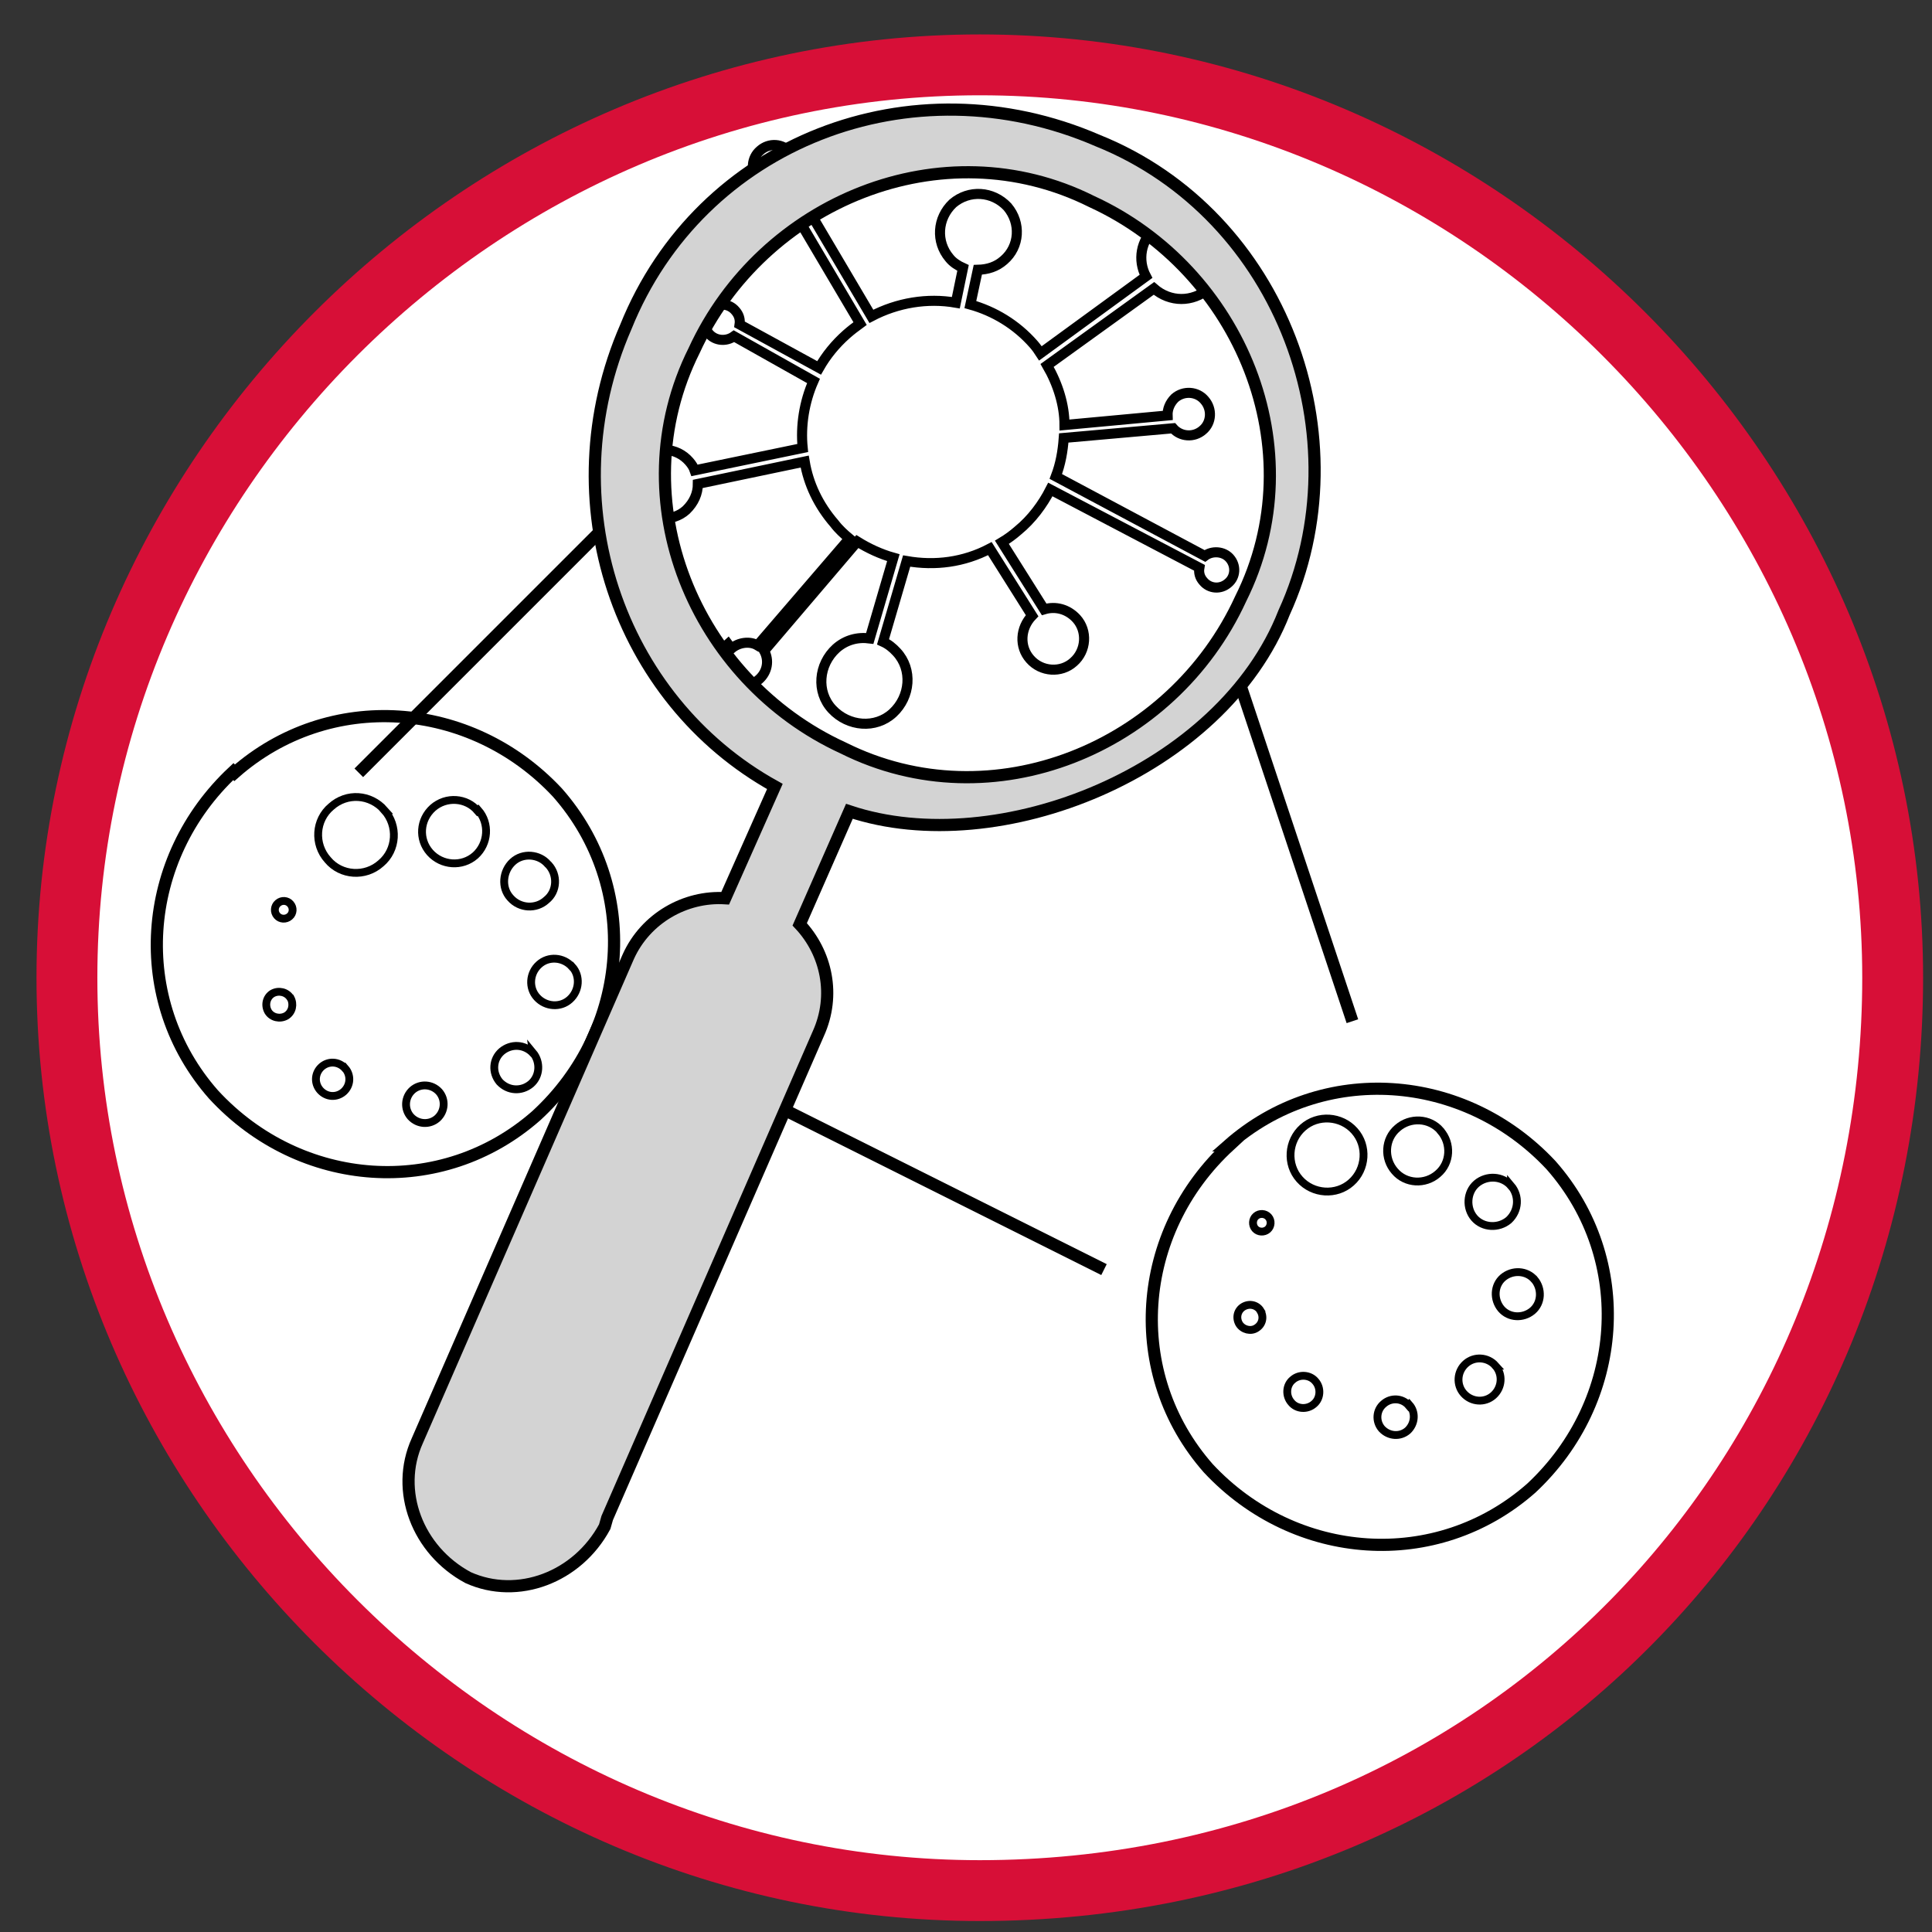 <svg id="svg1221" version="1.1" viewBox="0 0 28 28" xmlns="http://www.w3.org/2000/svg">
 <rect x="0" y="0" width="28" height="28" fill="#333333" stroke="none"/>
 <g id="layer1" transform="matrix(1.8 0 0 1.8 -353 -275)" style="stroke-width:.54">
  <g id="g742" transform="matrix(.35 0 0 -.35 204 168)" style="stroke-width:.54">
   <path id="path744" d="m0 0c12 0 21 9.5 21 21s-9.5 21-21 21-21-9.5-21-21 9.5-21 21-21" style="fill:#fff;stroke-width:.54"/>
  </g>
  <g id="g746" transform="matrix(.35 0 0 -.35 204 168)" style="stroke-width:.54">
   <path id="path748" d="m0 0c12 0 21 9.5 21 21s-9.5 21-21 21-21-9.5-21-21 9.5-21 21-21z" style="fill:none;stroke-width:1.4;stroke:#d70f37"/>
  </g>
  <g id="g989" stroke-miterlimit="10" style="stroke-miterlimit:10;stroke-width:.54">
   <path id="path558" d="m198 159c0.76-0.67 1.9-0.59 2.6 0.16 0.67 0.76 0.59 1.9-0.17 2.6-0.76 0.67-1.9 0.59-2.6-0.17-0.67-0.76-0.59-1.9 0.16-2.6z" style="fill:none;stroke-miterlimit:10;stroke-width:.098;stroke:#000"/>
   <path id="path560" d="m206 162c0.76-0.67 1.9-0.59 2.6 0.16 0.67 0.76 0.59 1.9-0.16 2.6-0.76 0.67-1.9 0.59-2.6-0.16-0.67-0.76-0.59-1.9 0.17-2.6z" style="fill:none;stroke-miterlimit:10;stroke-width:.098;stroke:#000"/>
   <line id="line562" x1="199" x2="201" y1="159" y2="157" style="fill:none;stroke-miterlimit:10;stroke-width:.098;stroke:#000"/>
   <line id="line564" x1="201" x2="205" y1="161" y2="163" style="fill:none;stroke-miterlimit:10;stroke-width:.098;stroke:#000"/>
   <line id="line566" x1="207" x2="206" y1="161" y2="158" style="fill:none;stroke-miterlimit:10;stroke-width:.098;stroke:#000"/>
   <path id="path568" d="m202 158c0.06-0.052 0.15-0.062 0.21-0.026l0.74-0.86c-0.042-0.035-0.086-0.075-0.12-0.12-0.13-0.15-0.21-0.32-0.24-0.5l-0.86 0.18c1.3e-4 0.077-0.032 0.15-0.094 0.21-0.11 0.1-0.29 0.089-0.39-0.026-0.1-0.12-0.091-0.29 0.024-0.39 0.12-0.1 0.29-0.09 0.39 0.025 0.02 0.023 0.035 0.046 0.044 0.072l0.87-0.18c-0.018-0.18 0.012-0.37 0.087-0.54l-0.64-0.36c-0.062 0.045-0.15 0.038-0.2-0.019-0.053-0.06-0.049-0.15 0.011-0.2 0.06-0.053 0.15-0.046 0.2 0.014 0.028 0.031 0.04 0.069 0.034 0.11l0.64 0.35c0.057-0.1 0.13-0.19 0.22-0.27 0.035-0.031 0.073-0.06 0.11-0.087l-0.65-1.1c-0.06 0.014-0.12-5e-3 -0.17-0.054-0.064-0.073-0.055-0.18 0.016-0.24 0.072-0.064 0.18-0.057 0.24 0.016 0.058 0.065 0.057 0.16 5e-3 0.22l0.65 1.1c0.21-0.11 0.45-0.15 0.68-0.11l0.058-0.28c-0.04-0.018-0.082-0.044-0.11-0.08-0.11-0.13-0.099-0.32 0.028-0.44 0.13-0.11 0.32-0.1 0.44 0.028 0.11 0.13 0.099 0.32-0.029 0.43-0.06 0.053-0.13 0.075-0.21 0.077l-0.06 0.28c0.19 0.053 0.37 0.16 0.51 0.32 0.02 0.023 0.038 0.048 0.054 0.073l0.85-0.62c-0.069-0.13-0.042-0.29 0.073-0.39 0.14-0.12 0.34-0.11 0.46 0.03s0.11 0.34-0.029 0.46c-0.13 0.11-0.31 0.11-0.44-3e-3l-0.86 0.62c0.087 0.15 0.14 0.32 0.14 0.48l0.83-0.077c-2e-3 -0.049 0.017-0.099 0.058-0.14 0.071-0.062 0.18-0.055 0.24 0.017 0.062 0.071 0.057 0.18-0.014 0.24-0.072 0.064-0.18 0.055-0.24-0.014l-0.88 0.078c-8e-3 0.11-0.026 0.21-0.064 0.31l1.2 0.64c0.058-0.044 0.15-0.039 0.2 0.018 0.053 0.06 0.048 0.15-0.012 0.2-0.061 0.054-0.15 0.047-0.2-0.013-0.028-0.031-0.039-0.069-0.032-0.11l-1.2-0.63c-0.061 0.12-0.15 0.24-0.26 0.33-0.041 0.036-0.085 0.068-0.13 0.095l0.34 0.54c0.092-0.028 0.19-2e-3 0.26 0.074 0.091 0.1 0.08 0.26-0.023 0.35-0.1 0.091-0.26 0.08-0.35-0.023-0.089-0.1-0.08-0.25 0.016-0.35l-0.34-0.54c-0.21 0.11-0.44 0.14-0.67 0.1l-0.19 0.65c0.042 0.019 0.078 0.048 0.11 0.083 0.13 0.14 0.11 0.36-0.03 0.49s-0.36 0.11-0.49-0.03-0.11-0.36 0.033-0.49c0.076-0.067 0.17-0.093 0.27-0.08l0.19-0.65c-0.1-0.028-0.2-0.074-0.29-0.13l-0.75 0.88c0.042 0.077 0.026 0.17-0.042 0.23-0.08 0.071-0.2 0.064-0.27-0.016-0.069-0.079-0.06-0.2 0.02-0.27z" style="fill:none;stroke-miterlimit:10;stroke-width:.081;stroke:#000"/>
   <g id="g588" transform="matrix(.063 0 0 .063 197 153)" style="fill:none;stroke-width:.54;stroke:#000">
    <path id="path570" d="m170 141c1.4 1.6 1.3 4.1-0.36 5.5-1.6 1.4-4.1 1.3-5.5-0.36-1.4-1.6-1.3-4.1 0.36-5.5 1.6-1.4 4.1-1.3 5.5 0.34z" style="fill:none;stroke-miterlimit:10;stroke-width:1;stroke:#000"/>
    <path id="path572" d="m179 148c1.1 1.3 1 3.2-0.28 4.4-1.3 1.1-3.3 1-4.4-0.26s-1-3.3 0.28-4.4c1.3-1.1 3.3-1 4.4 0.29z" style="fill:none;stroke-miterlimit:10;stroke-width:1;stroke:#000"/>
    <path id="path574" d="m182 160c1 1.2 0.92 3-0.26 4-1.2 1-3 0.92-4-0.26-1-1.2-0.93-3 0.25-4 1.2-1 3-0.91 4 0.26z" style="fill:none;stroke-miterlimit:10;stroke-width:1;stroke:#000"/>
    <path id="path576" d="m177 171c0.99 1.1 0.87 2.8-0.24 3.8-1.1 0.99-2.8 0.88-3.8-0.24-0.98-1.1-0.87-2.8 0.25-3.8 1.1-0.98 2.8-0.88 3.8 0.24z" style="fill:none;stroke-miterlimit:10;stroke-width:1;stroke:#000"/>
    <path id="path578" d="m166 176c0.84 0.95 0.75 2.4-0.2 3.3-0.96 0.84-2.4 0.74-3.3-0.21-0.84-0.95-0.74-2.4 0.22-3.2 0.95-0.84 2.4-0.75 3.2 0.2z" style="fill:none;stroke-miterlimit:10;stroke-width:1;stroke:#000"/>
    <path id="path580" d="m154 173c0.75 0.85 0.66 2.2-0.18 2.9-0.86 0.76-2.2 0.67-2.9-0.19-0.75-0.85-0.68-2.2 0.18-2.9 0.84-0.75 2.2-0.66 2.9 0.19z" style="fill:none;stroke-miterlimit:10;stroke-width:1;stroke:#000"/>
    <path id="path582" d="m147 164c-0.45-0.75-1.4-0.99-2.2-0.53-0.76 0.45-1 1.4-0.54 2.2 0.47 0.75 1.5 1 2.2 0.54 0.76-0.47 1-1.4 0.53-2.2z" style="fill:none;stroke-miterlimit:10;stroke-width:1;stroke:#000"/>
    <path id="path584" d="m148 152c0.41 0.46 0.36 1.2-0.1 1.6s-1.2 0.36-1.6-0.1-0.36-1.2 0.098-1.6c0.46-0.41 1.2-0.36 1.6 0.098z" style="fill:none;stroke-miterlimit:10;stroke-width:1;stroke:#000"/>
    <path id="path586" d="m159 141c1.7 1.9 1.5 4.9-0.42 6.6-1.9 1.7-4.9 1.5-6.6-0.42-1.7-1.9-1.5-4.9 0.42-6.6 1.9-1.7 4.9-1.5 6.6 0.42z" style="fill:none;stroke-miterlimit:10;stroke-width:1;stroke:#000"/>
   </g>
   <g id="g608" transform="matrix(.063 0 0 .063 197 153)" style="fill:none;stroke-width:.54;stroke:#000">
    <path id="path590" d="m47 100c1.5 1.7 1.3 4.3-0.36 5.8-1.7 1.5-4.3 1.3-5.8-0.38-1.5-1.7-1.3-4.2 0.37-5.7 1.7-1.5 4.3-1.3 5.7 0.36z" style="fill:none;stroke-miterlimit:10;stroke-width:1;stroke:#000"/>
    <path id="path592" d="m56 107c1.2 1.3 1.1 3.4-0.28 4.5-1.3 1.2-3.4 1.1-4.6-0.28-1.2-1.3-1-3.4 0.3-4.6s3.4-1 4.5 0.31z" style="fill:none;stroke-miterlimit:10;stroke-width:1;stroke:#000"/>
    <path id="path594" d="m59 120c1.1 1.2 0.94 3.1-0.28 4.2-1.2 1.1-3.1 0.95-4.2-0.26-1.1-1.2-0.97-3.1 0.26-4.2 1.2-1.1 3.1-0.96 4.2 0.27z" style="fill:none;stroke-miterlimit:10;stroke-width:1;stroke:#000"/>
    <path id="path596" d="m54 131c1 1.2 0.9 3-0.26 4-1.2 1-2.9 0.91-4-0.26-1-1.2-0.89-2.9 0.27-3.9 1.2-1 2.9-0.93 4 0.23z" style="fill:none;stroke-miterlimit:10;stroke-width:1;stroke:#000"/>
    <path id="path598" d="m42 136c0.87 0.99 0.77 2.5-0.22 3.4-1 0.88-2.5 0.77-3.4-0.21-0.87-0.99-0.78-2.5 0.22-3.4 0.99-0.87 2.5-0.78 3.4 0.21z" style="fill:none;stroke-miterlimit:10;stroke-width:1;stroke:#000"/>
    <path id="path600" d="m30 133c0.78 0.89 0.7 2.2-0.19 3-0.9 0.79-2.2 0.7-3-0.19-0.79-0.9-0.71-2.2 0.18-3 0.89-0.78 2.2-0.7 3 0.2z" style="fill:none;stroke-miterlimit:10;stroke-width:1;stroke:#000"/>
    <path id="path602" d="m23 124c-0.48-0.76-1.5-1-2.3-0.55-0.78 0.48-1 1.5-0.54 2.3 0.47 0.77 1.5 1 2.3 0.56 0.8-0.49 1-1.5 0.57-2.3z" style="fill:none;stroke-miterlimit:10;stroke-width:1;stroke:#000"/>
    <path id="path604" d="m23 112c0.42 0.47 0.38 1.2-0.1 1.6-0.47 0.41-1.2 0.37-1.6-0.1-0.42-0.48-0.36-1.2 0.11-1.6 0.48-0.42 1.2-0.37 1.6 0.11z" style="fill:none;stroke-miterlimit:10;stroke-width:1;stroke:#000"/>
    <path id="path606" d="m35 100c1.8 2 1.6 5.1-0.42 6.8-2 1.8-5.1 1.6-6.8-0.44-1.8-2-1.6-5.1 0.44-6.8 2-1.8 5-1.6 6.8 0.44z" style="fill:none;stroke-miterlimit:10;stroke-width:1;stroke:#000"/>
   </g>
  </g>
  <path id="path610" d="m201 165 1.7-3.9c0.14-0.31 0.066-0.65-0.15-0.88l0.4-0.91c1.2 0.4 3-0.32 3.5-1.6 0.64-1.4-9e-3 -3.2-1.5-3.8-1.5-0.65-3.2 0.01-3.8 1.5-0.61 1.4-0.064 3 1.2 3.7l-0.4 0.9c-0.32-0.02-0.64 0.16-0.78 0.47l-1.7 3.9c-0.18 0.4 7.6e-4 0.88 0.41 1.1 0.4 0.18 0.88-2e-3 1.1-0.41zm1.9-6.2c-1.2-0.55-1.8-2-1.2-3.2 0.55-1.2 2-1.8 3.2-1.2 1.2 0.55 1.8 2 1.2 3.2-0.55 1.2-2 1.8-3.2 1.2z" stroke-miterlimit="10" style="fill:#d3d3d3;stroke-miterlimit:10;stroke-width:.098;stroke:#000"/>
 </g>
</svg>
